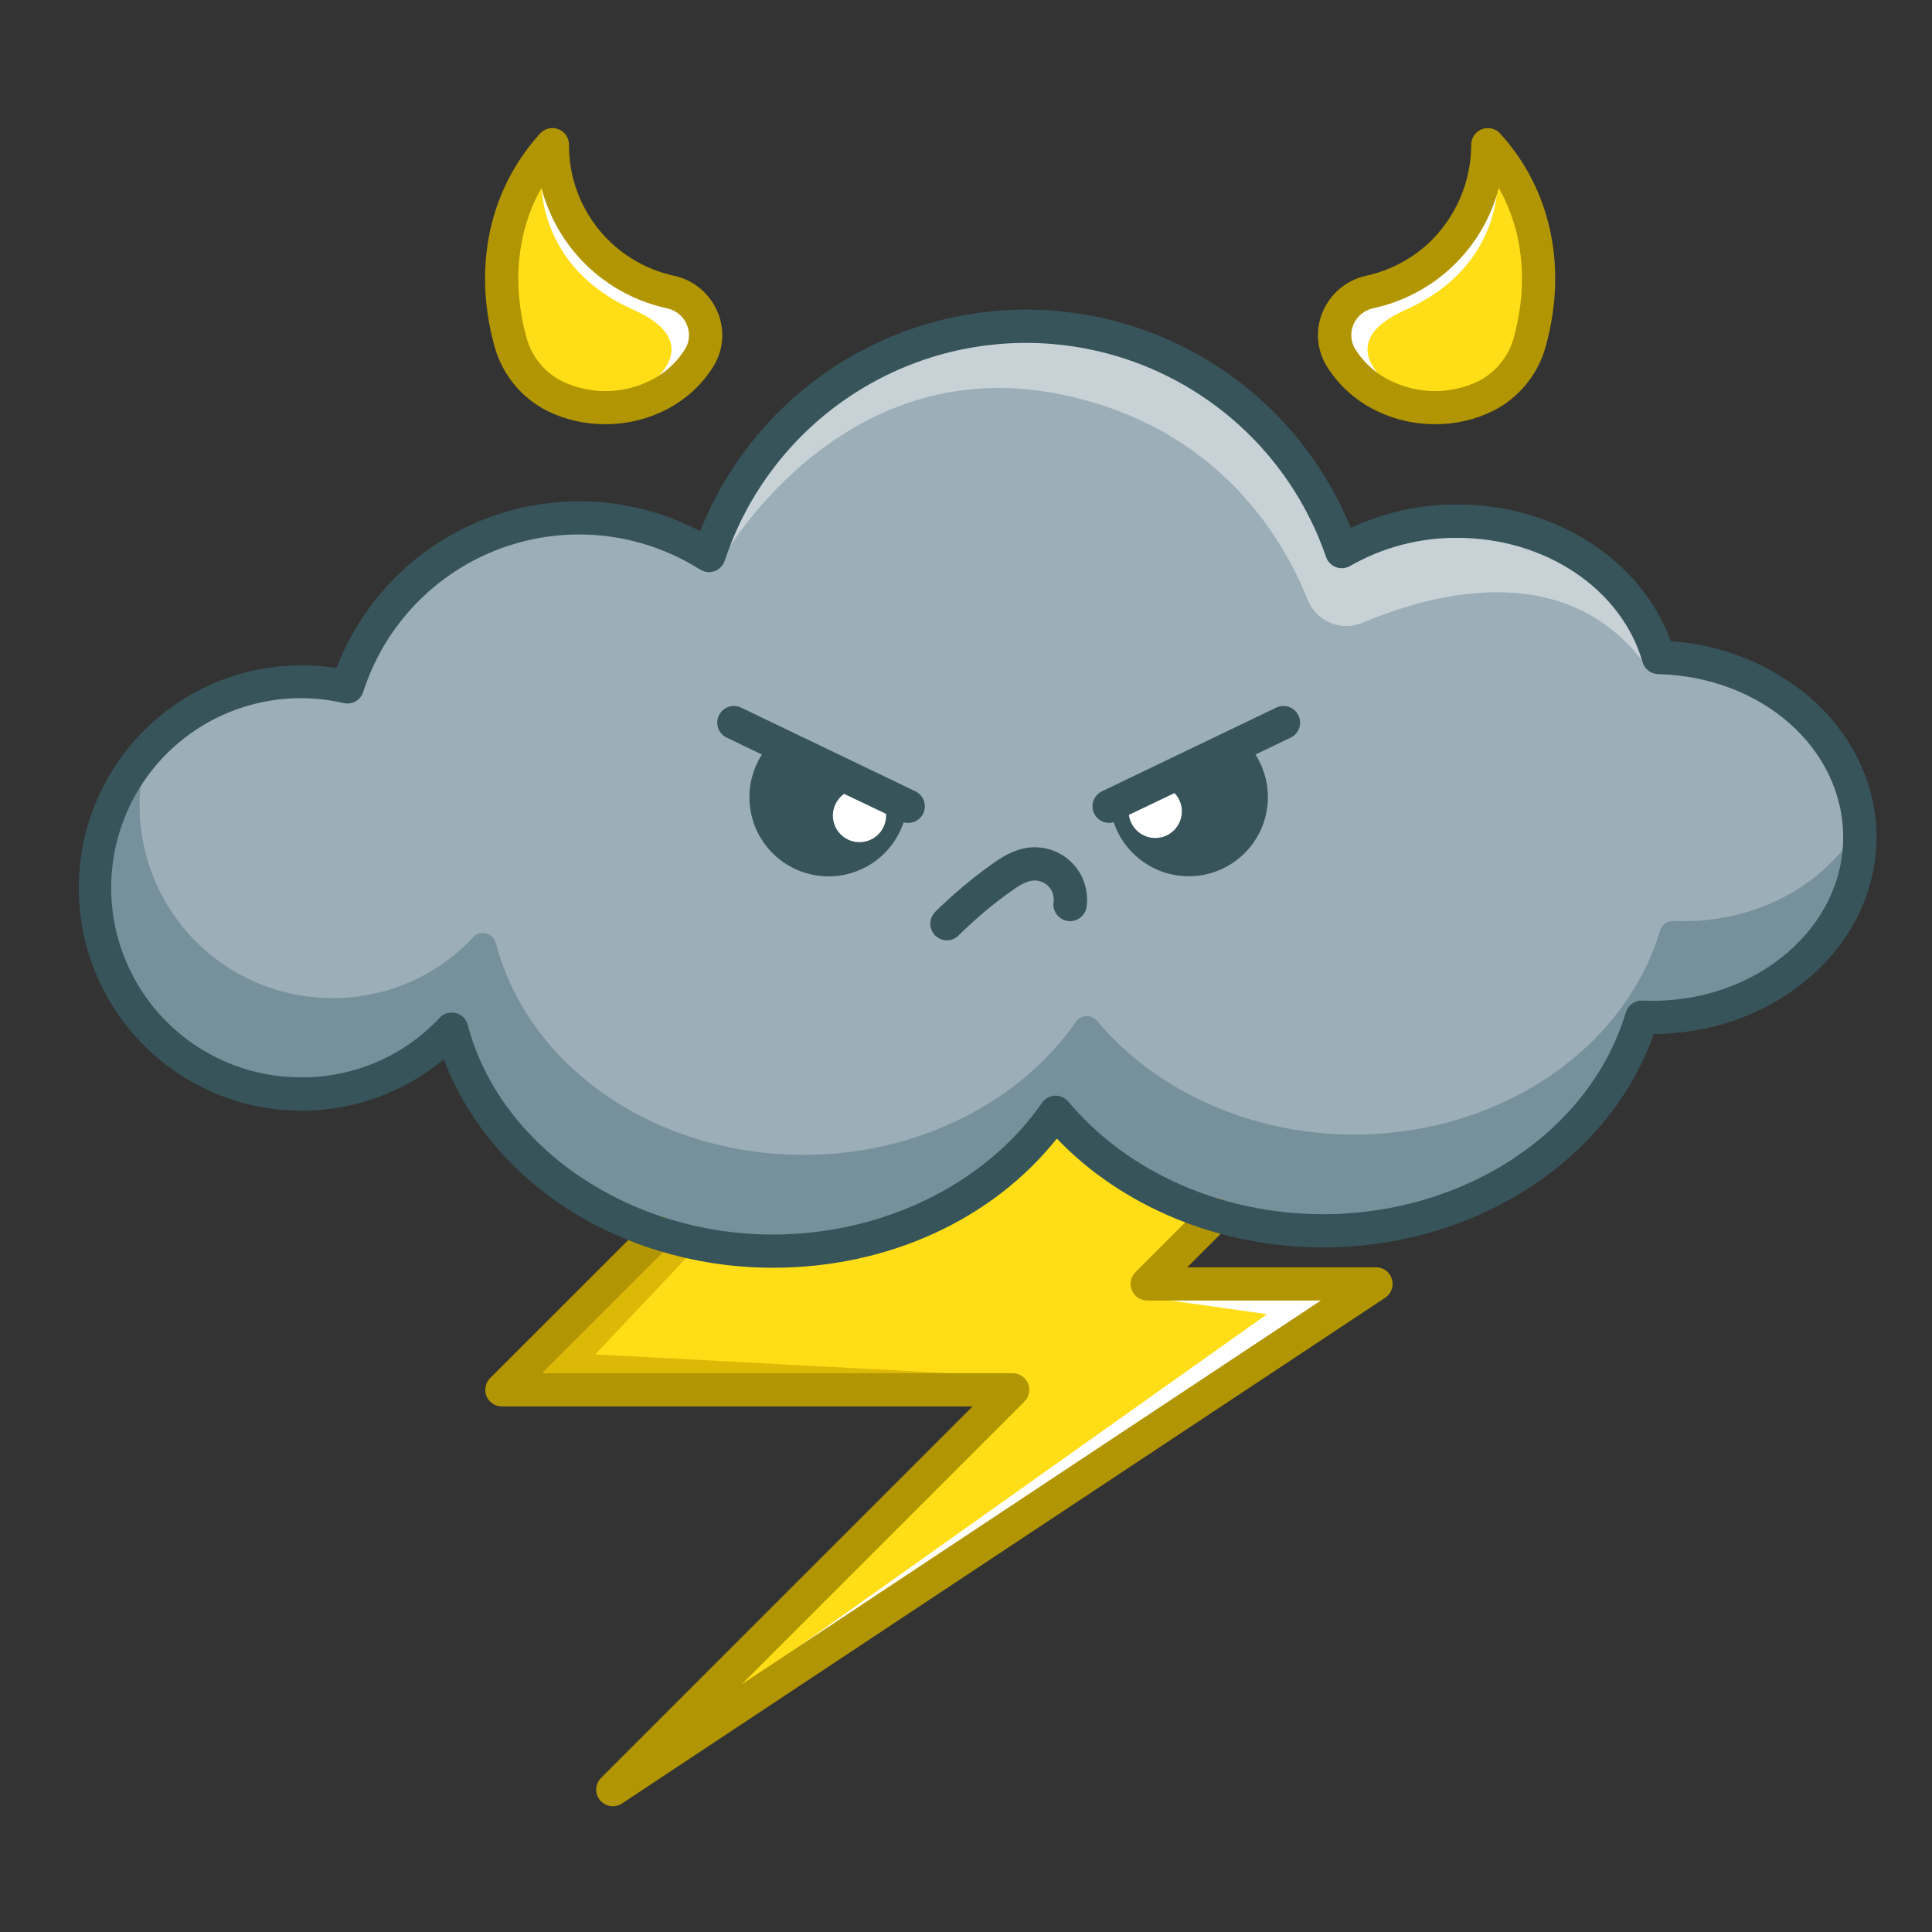 <svg xmlns="http://www.w3.org/2000/svg" width="375" viewBox="0 0 375 375" height="375" version="1.0"><rect x="0" y="0" width="375" height="375" fill="#333333" stroke="none"/><defs><clipPath id="a"><path d="M 94 232 L 271 232 L 271 350.703 L 94 350.703 Z M 94 232"/></clipPath><clipPath id="b"><path d="M 15 60 L 364.227 60 L 364.227 247 L 15 247 Z M 15 60"/></clipPath><clipPath id="c"><path d="M 255 24.453 L 302 24.453 L 302 83 L 255 83 Z M 255 24.453"/></clipPath><clipPath id="d"><path d="M 94 24.453 L 141 24.453 L 141 83 L 94 83 Z M 94 24.453"/></clipPath></defs><path fill="#FFDE17" d="M 108.789 74.559 C 110.305 75.285 111.887 75.816 113.535 76.145 C 115.184 76.477 116.848 76.602 118.527 76.516 C 120.207 76.43 121.848 76.141 123.457 75.645 C 125.062 75.145 126.582 74.461 128.016 73.582 C 130.199 72.215 131.996 70.457 133.402 68.297 C 133.941 67.492 134.258 66.605 134.355 65.637 C 134.449 64.672 134.312 63.742 133.941 62.844 C 133.566 61.914 132.996 61.125 132.227 60.484 C 131.457 59.84 130.582 59.414 129.598 59.211 C 128.117 58.891 126.664 58.461 125.242 57.93 C 123.82 57.398 122.445 56.77 121.113 56.039 C 119.781 55.309 118.512 54.488 117.301 53.574 C 116.086 52.66 114.945 51.668 113.879 50.59 C 112.809 49.512 111.824 48.363 110.918 47.145 C 110.016 45.926 109.207 44.645 108.488 43.309 C 107.77 41.973 107.148 40.594 106.629 39.168 C 106.109 37.742 105.695 36.285 105.383 34.801 C 99.934 43.496 98.523 54.375 101.551 65.508 C 102.059 67.461 102.941 69.227 104.203 70.805 C 105.465 72.383 106.992 73.633 108.789 74.559 Z M 108.789 74.559"/><path fill="#FFDE17" d="M 268.008 73.582 C 269.441 74.461 270.961 75.148 272.566 75.645 C 274.176 76.141 275.816 76.434 277.496 76.516 C 279.176 76.602 280.84 76.48 282.488 76.148 C 284.137 75.816 285.719 75.285 287.234 74.559 C 288.129 74.102 288.961 73.559 289.738 72.926 C 290.516 72.293 291.215 71.586 291.84 70.805 C 292.469 70.023 293.004 69.184 293.453 68.289 C 293.902 67.395 294.25 66.461 294.5 65.492 C 297.535 54.363 296.117 43.48 290.676 34.785 C 289.973 38.031 288.797 41.098 287.148 43.984 C 285.496 46.867 283.453 49.438 281.012 51.691 C 278.949 53.555 276.68 55.121 274.207 56.395 C 271.734 57.664 269.141 58.602 266.426 59.195 C 265.445 59.402 264.57 59.828 263.801 60.469 C 263.031 61.113 262.457 61.898 262.082 62.828 C 261.715 63.727 261.578 64.66 261.676 65.625 C 261.773 66.59 262.09 67.477 262.629 68.285 C 264.031 70.445 265.824 72.215 268.008 73.582 Z M 268.008 73.582"/><path fill="#FFDE17" d="M 205.086 219.98 C 192.68 235.961 172.324 245.41 150.031 245.41 C 142.715 245.41 135.551 244.367 128.539 242.277 L 103.645 267.203 L 196.559 267.203 C 197.082 267.203 197.559 267.348 197.992 267.637 C 198.426 267.926 198.742 268.312 198.941 268.793 C 199.141 269.277 199.191 269.773 199.09 270.285 C 198.988 270.797 198.75 271.234 198.383 271.605 L 138.949 331.039 L 258.512 251.777 L 222.668 251.777 C 222.148 251.777 221.668 251.633 221.234 251.344 C 220.801 251.055 220.484 250.668 220.285 250.188 C 220.086 249.707 220.039 249.207 220.141 248.699 C 220.242 248.188 220.477 247.746 220.844 247.379 L 231.215 237 C 226.25 235.234 221.559 232.91 217.145 230.035 C 212.727 227.16 208.707 223.809 205.086 219.98 Z M 205.086 219.98"/><path fill="#76919B" d="M 321.863 130.66 C 321.301 130.645 320.797 130.465 320.352 130.117 C 319.906 129.773 319.605 129.328 319.449 128.785 C 315.289 114.316 300.219 104.203 282.844 104.203 C 279.145 104.18 275.508 104.641 271.93 105.582 C 268.355 106.523 264.961 107.91 261.754 109.75 C 261.051 110.16 260.316 110.219 259.555 109.938 C 258.789 109.652 258.277 109.125 258.016 108.355 C 257.488 106.828 256.906 105.324 256.262 103.84 C 255.621 102.359 254.922 100.902 254.164 99.477 C 253.41 98.047 252.598 96.652 251.734 95.285 C 250.867 93.922 249.953 92.594 248.984 91.297 C 248.016 90.004 247 88.75 245.934 87.539 C 244.867 86.324 243.754 85.152 242.598 84.023 C 241.441 82.898 240.242 81.816 239 80.781 C 237.758 79.746 236.48 78.762 235.16 77.828 C 233.844 76.895 232.492 76.012 231.102 75.184 C 229.715 74.355 228.301 73.582 226.852 72.863 C 225.406 72.145 223.934 71.48 222.434 70.879 C 220.938 70.273 219.414 69.727 217.875 69.242 C 216.332 68.758 214.777 68.332 213.203 67.969 C 211.629 67.602 210.043 67.301 208.445 67.059 C 206.848 66.816 205.242 66.641 203.629 66.523 C 202.02 66.406 200.406 66.355 198.789 66.363 C 197.172 66.375 195.559 66.445 193.949 66.582 C 192.34 66.719 190.738 66.914 189.145 67.176 C 187.547 67.438 185.965 67.758 184.398 68.141 C 182.828 68.523 181.273 68.969 179.738 69.473 C 178.203 69.977 176.691 70.539 175.199 71.164 C 173.711 71.785 172.246 72.465 170.805 73.199 C 169.367 73.938 167.961 74.727 166.582 75.574 C 165.207 76.418 163.867 77.316 162.559 78.266 C 161.254 79.219 159.984 80.219 158.754 81.266 C 157.527 82.316 156.34 83.41 155.195 84.551 C 154.055 85.695 152.957 86.879 151.906 88.105 C 150.855 89.332 149.852 90.598 148.898 91.902 C 147.945 93.207 147.047 94.547 146.199 95.922 C 145.352 97.297 144.555 98.703 143.816 100.141 C 143.078 101.578 142.398 103.043 141.773 104.531 C 141.148 106.02 140.582 107.535 140.074 109.066 C 140.016 109.254 139.934 109.43 139.832 109.598 C 139.73 109.766 139.609 109.922 139.473 110.062 C 139.336 110.203 139.184 110.328 139.02 110.434 C 138.855 110.539 138.68 110.625 138.496 110.691 C 138.309 110.758 138.121 110.805 137.926 110.824 C 137.73 110.848 137.535 110.848 137.34 110.828 C 137.145 110.805 136.953 110.762 136.77 110.699 C 136.586 110.633 136.41 110.547 136.242 110.441 C 135.527 109.988 134.797 109.555 134.055 109.145 C 133.312 108.734 132.559 108.344 131.793 107.973 C 131.027 107.605 130.254 107.258 129.469 106.934 C 128.688 106.609 127.895 106.309 127.094 106.027 C 126.289 105.75 125.48 105.492 124.664 105.262 C 123.852 105.027 123.027 104.816 122.199 104.633 C 121.371 104.445 120.539 104.281 119.703 104.145 C 118.863 104.004 118.023 103.891 117.18 103.801 C 116.336 103.711 115.492 103.645 114.645 103.602 C 113.797 103.559 112.945 103.539 112.098 103.547 C 111.25 103.551 110.402 103.582 109.555 103.637 C 108.707 103.691 107.863 103.77 107.02 103.871 C 106.18 103.973 105.34 104.098 104.504 104.25 C 103.668 104.398 102.84 104.574 102.012 104.773 C 101.188 104.969 100.367 105.191 99.555 105.434 C 98.742 105.68 97.938 105.945 97.141 106.238 C 96.344 106.527 95.555 106.84 94.773 107.176 C 93.996 107.512 93.227 107.867 92.465 108.246 C 91.707 108.625 90.957 109.027 90.223 109.449 C 89.484 109.871 88.762 110.312 88.051 110.777 C 87.34 111.238 86.641 111.723 85.957 112.227 C 85.273 112.73 84.605 113.25 83.953 113.793 C 83.301 114.332 82.66 114.891 82.039 115.469 C 81.418 116.047 80.812 116.641 80.223 117.254 C 79.637 117.867 79.066 118.496 78.516 119.141 C 77.961 119.785 77.43 120.445 76.914 121.117 C 76.398 121.793 75.906 122.484 75.43 123.188 C 74.953 123.891 74.5 124.605 74.066 125.336 C 73.633 126.062 73.219 126.805 72.828 127.559 C 72.434 128.309 72.066 129.074 71.715 129.848 C 71.367 130.621 71.043 131.402 70.738 132.195 C 70.434 132.988 70.152 133.789 69.895 134.598 C 69.797 134.906 69.645 135.188 69.441 135.438 C 69.238 135.691 68.996 135.895 68.715 136.059 C 68.434 136.219 68.137 136.32 67.816 136.371 C 67.496 136.418 67.176 136.406 66.859 136.336 C 64.109 135.711 61.32 135.398 58.5 135.395 C 57.262 135.379 56.027 135.422 54.797 135.527 C 53.562 135.633 52.336 135.797 51.121 136.027 C 49.906 136.254 48.703 136.539 47.516 136.883 C 46.328 137.23 45.16 137.633 44.012 138.094 C 42.863 138.559 41.742 139.074 40.645 139.648 C 39.547 140.219 38.48 140.844 37.449 141.523 C 36.414 142.203 35.414 142.93 34.453 143.707 C 33.488 144.484 32.566 145.309 31.688 146.176 C 30.805 147.047 29.969 147.957 29.18 148.906 C 28.391 149.859 27.648 150.848 26.953 151.871 C 26.262 152.898 25.621 153.953 25.035 155.043 C 24.445 156.129 23.914 157.246 23.438 158.387 C 22.957 159.527 22.539 160.691 22.176 161.875 C 21.812 163.055 21.512 164.254 21.27 165.469 C 21.023 166.68 20.84 167.902 20.719 169.133 C 20.598 170.363 20.535 171.598 20.535 172.836 C 20.535 174.074 20.598 175.305 20.719 176.539 C 20.84 177.77 21.023 178.992 21.27 180.203 C 21.512 181.418 21.812 182.613 22.176 183.797 C 22.539 184.98 22.957 186.141 23.438 187.285 C 23.914 188.426 24.445 189.539 25.035 190.629 C 25.621 191.719 26.262 192.773 26.953 193.797 C 27.648 194.824 28.391 195.812 29.18 196.766 C 29.969 197.715 30.805 198.625 31.688 199.492 C 32.566 200.363 33.488 201.188 34.453 201.965 C 35.414 202.742 36.414 203.469 37.449 204.148 C 38.48 204.824 39.547 205.449 40.645 206.023 C 41.742 206.598 42.863 207.113 44.012 207.574 C 45.16 208.035 46.328 208.441 47.516 208.785 C 48.703 209.133 49.906 209.418 51.121 209.645 C 52.336 209.871 53.562 210.039 54.797 210.145 C 56.027 210.25 57.262 210.293 58.5 210.277 C 61.059 210.285 63.594 210.035 66.102 209.52 C 68.609 209.004 71.039 208.238 73.387 207.223 C 75.734 206.203 77.957 204.957 80.047 203.48 C 82.137 202.004 84.055 200.328 85.797 198.453 C 86.309 197.914 86.934 197.645 87.68 197.641 C 87.895 197.641 88.109 197.668 88.32 197.719 C 88.773 197.836 89.168 198.059 89.5 198.391 C 89.832 198.719 90.059 199.113 90.18 199.566 C 94.859 217.367 109.406 231.211 128.211 237.309 C 128.457 237.352 128.695 237.426 128.922 237.535 C 135.801 239.672 142.844 240.73 150.047 240.719 C 171.547 240.719 191.758 230.812 202.797 214.875 C 202.91 214.711 203.043 214.562 203.188 214.43 C 203.336 214.297 203.496 214.184 203.672 214.086 C 203.844 213.988 204.027 213.914 204.219 213.859 C 204.41 213.805 204.605 213.773 204.805 213.766 C 205.004 213.758 205.199 213.77 205.395 213.809 C 205.59 213.844 205.777 213.902 205.961 213.98 C 206.141 214.062 206.312 214.164 206.473 214.281 C 206.629 214.402 206.773 214.539 206.902 214.691 C 218.422 228.512 237.07 236.766 256.754 236.766 C 284.742 236.766 309.188 220.465 316.188 197.137 C 316.27 196.859 316.395 196.605 316.562 196.371 C 316.73 196.137 316.934 195.938 317.168 195.77 C 317.402 195.605 317.656 195.48 317.934 195.398 C 318.211 195.32 318.492 195.285 318.781 195.301 C 319.379 195.301 320.027 195.344 320.715 195.344 C 341.5 195.344 358.414 180.828 358.414 162.984 C 358.422 145.379 342.359 131.172 321.863 130.66 Z M 321.863 130.66"/><path fill="#9CAEB7" d="M 321.863 130.203 C 321.301 130.188 320.797 130.008 320.352 129.664 C 319.906 129.32 319.605 128.879 319.449 128.336 C 315.289 113.859 300.219 103.746 282.844 103.746 C 279.145 103.727 275.508 104.188 271.93 105.129 C 268.355 106.066 264.961 107.457 261.754 109.297 C 261.59 109.391 261.414 109.469 261.234 109.523 C 261.051 109.582 260.867 109.617 260.676 109.637 C 260.488 109.652 260.297 109.645 260.109 109.621 C 259.918 109.594 259.734 109.547 259.559 109.48 C 259.379 109.418 259.211 109.332 259.051 109.227 C 258.891 109.125 258.742 109.004 258.609 108.867 C 258.477 108.73 258.359 108.582 258.258 108.418 C 258.16 108.258 258.078 108.086 258.016 107.906 C 257.488 106.379 256.906 104.871 256.266 103.391 C 255.621 101.906 254.922 100.453 254.168 99.023 C 253.41 97.594 252.602 96.199 251.738 94.832 C 250.871 93.469 249.957 92.137 248.988 90.844 C 248.02 89.551 247.004 88.297 245.938 87.082 C 244.871 85.867 243.758 84.695 242.602 83.566 C 241.445 82.441 240.246 81.359 239.004 80.324 C 237.762 79.289 236.484 78.305 235.164 77.371 C 233.848 76.434 232.496 75.555 231.109 74.723 C 229.723 73.895 228.305 73.121 226.855 72.402 C 225.41 71.68 223.938 71.02 222.438 70.414 C 220.938 69.812 219.418 69.266 217.879 68.781 C 216.336 68.293 214.777 67.867 213.203 67.504 C 211.629 67.141 210.043 66.836 208.445 66.594 C 206.848 66.355 205.242 66.176 203.633 66.059 C 202.02 65.945 200.406 65.891 198.789 65.902 C 197.172 65.91 195.559 65.984 193.949 66.117 C 192.34 66.254 190.738 66.453 189.141 66.711 C 187.547 66.973 185.965 67.293 184.395 67.68 C 182.824 68.062 181.273 68.504 179.738 69.012 C 178.203 69.516 176.688 70.078 175.195 70.699 C 173.707 71.324 172.242 72.004 170.801 72.738 C 169.363 73.477 167.957 74.266 166.578 75.113 C 165.203 75.961 163.859 76.859 162.555 77.809 C 161.246 78.758 159.98 79.758 158.75 80.809 C 157.523 81.859 156.336 82.953 155.191 84.098 C 154.051 85.238 152.953 86.422 151.902 87.648 C 150.848 88.879 149.848 90.145 148.895 91.449 C 147.941 92.754 147.043 94.094 146.195 95.469 C 145.348 96.848 144.555 98.254 143.816 99.691 C 143.078 101.129 142.395 102.59 141.77 104.082 C 141.148 105.57 140.582 107.086 140.074 108.617 C 140.016 108.805 139.934 108.984 139.832 109.152 C 139.73 109.32 139.609 109.473 139.473 109.613 C 139.336 109.754 139.184 109.879 139.02 109.984 C 138.855 110.09 138.68 110.176 138.496 110.242 C 138.309 110.309 138.121 110.355 137.926 110.379 C 137.73 110.398 137.535 110.402 137.34 110.379 C 137.145 110.355 136.953 110.312 136.77 110.25 C 136.586 110.184 136.41 110.098 136.242 109.992 C 135.527 109.539 134.797 109.109 134.055 108.695 C 133.312 108.285 132.559 107.895 131.793 107.523 C 131.031 107.156 130.254 106.809 129.473 106.484 C 128.688 106.16 127.895 105.859 127.094 105.578 C 126.293 105.301 125.484 105.043 124.668 104.812 C 123.852 104.578 123.031 104.367 122.203 104.184 C 121.375 103.996 120.543 103.832 119.703 103.695 C 118.867 103.555 118.027 103.441 117.184 103.352 C 116.34 103.258 115.492 103.191 114.645 103.148 C 113.797 103.105 112.949 103.09 112.102 103.094 C 111.254 103.102 110.406 103.129 109.559 103.184 C 108.711 103.238 107.867 103.316 107.023 103.418 C 106.18 103.52 105.344 103.648 104.508 103.797 C 103.672 103.949 102.844 104.121 102.016 104.32 C 101.191 104.516 100.371 104.738 99.559 104.98 C 98.746 105.227 97.941 105.492 97.145 105.781 C 96.348 106.074 95.559 106.387 94.777 106.723 C 94 107.055 93.23 107.414 92.469 107.793 C 91.711 108.172 90.965 108.57 90.227 108.992 C 89.488 109.414 88.766 109.859 88.055 110.32 C 87.344 110.785 86.648 111.266 85.961 111.77 C 85.277 112.273 84.609 112.793 83.957 113.336 C 83.305 113.875 82.664 114.434 82.043 115.012 C 81.422 115.59 80.816 116.184 80.227 116.797 C 79.641 117.406 79.07 118.035 78.516 118.68 C 77.965 119.324 77.434 119.984 76.918 120.66 C 76.402 121.332 75.906 122.023 75.434 122.727 C 74.957 123.43 74.504 124.145 74.066 124.875 C 73.633 125.602 73.219 126.344 72.828 127.094 C 72.438 127.848 72.066 128.609 71.719 129.387 C 71.367 130.16 71.043 130.941 70.738 131.734 C 70.434 132.527 70.152 133.328 69.895 134.133 C 69.797 134.441 69.645 134.723 69.441 134.973 C 69.234 135.223 68.992 135.426 68.715 135.586 C 68.434 135.746 68.133 135.852 67.812 135.898 C 67.492 135.945 67.176 135.938 66.859 135.863 C 64.109 135.242 61.32 134.926 58.5 134.926 C 56.969 134.926 55.445 135.02 53.926 135.207 C 52.406 135.395 50.902 135.676 49.418 136.047 C 47.934 136.418 46.477 136.879 45.051 137.43 C 43.621 137.98 42.234 138.617 40.883 139.336 C 39.531 140.059 38.23 140.859 36.98 141.738 C 35.727 142.617 34.531 143.57 33.398 144.598 C 32.262 145.625 31.195 146.719 30.191 147.875 C 29.191 149.031 28.266 150.246 27.414 151.52 C 27.242 152.832 27.141 154.152 27.109 155.48 C 27.078 156.809 27.117 158.133 27.23 159.453 C 27.34 160.773 27.52 162.086 27.77 163.391 C 28.02 164.695 28.336 165.98 28.727 167.25 C 29.113 168.52 29.566 169.762 30.086 170.984 C 30.605 172.203 31.188 173.395 31.832 174.551 C 32.48 175.711 33.184 176.832 33.949 177.914 C 34.719 179 35.539 180.039 36.414 181.035 C 37.289 182.031 38.219 182.977 39.195 183.875 C 40.172 184.773 41.195 185.617 42.262 186.406 C 43.328 187.195 44.434 187.922 45.578 188.594 C 46.723 189.266 47.898 189.875 49.109 190.418 C 50.32 190.965 51.555 191.445 52.812 191.859 C 54.074 192.273 55.355 192.617 56.652 192.895 C 57.949 193.176 59.258 193.383 60.578 193.52 C 61.895 193.66 63.219 193.727 64.547 193.727 C 67.105 193.734 69.641 193.484 72.148 192.969 C 74.656 192.457 77.082 191.691 79.434 190.676 C 81.781 189.656 84 188.41 86.094 186.934 C 88.184 185.461 90.102 183.785 91.844 181.91 C 92.355 181.367 92.98 181.094 93.727 181.094 C 93.941 181.094 94.152 181.121 94.359 181.172 C 94.812 181.289 95.207 181.512 95.543 181.84 C 95.875 182.172 96.102 182.562 96.227 183.016 C 100.902 200.82 115.453 214.668 134.258 220.758 C 134.508 220.793 134.742 220.871 134.969 220.984 C 141.848 223.117 148.891 224.176 156.094 224.16 C 177.594 224.16 197.805 214.262 208.836 198.32 C 209.066 197.988 209.359 197.727 209.711 197.531 C 210.066 197.34 210.445 197.234 210.848 197.215 C 211.25 197.195 211.633 197.266 212.004 197.43 C 212.371 197.594 212.684 197.828 212.941 198.141 C 224.469 211.965 243.117 220.219 262.793 220.219 C 290.789 220.219 315.227 203.922 322.234 180.586 C 322.316 180.312 322.441 180.059 322.609 179.824 C 322.777 179.59 322.98 179.391 323.215 179.223 C 323.449 179.059 323.703 178.934 323.98 178.855 C 324.258 178.773 324.539 178.742 324.824 178.758 C 325.418 178.758 326.074 178.801 326.762 178.801 C 339.988 178.801 351.641 172.918 358.371 164.043 C 358.371 163.531 358.414 163.027 358.414 162.512 C 358.422 144.922 342.359 130.715 321.863 130.203 Z M 321.863 130.203"/><path fill="#C8D2D6" d="M 320.496 130.625 L 320.867 129.961 C 320.141 129.641 319.664 129.098 319.441 128.336 C 315.281 113.859 300.211 103.746 282.836 103.746 C 279.137 103.727 275.5 104.188 271.926 105.129 C 268.348 106.066 264.957 107.457 261.746 109.297 C 261.582 109.391 261.41 109.469 261.227 109.523 C 261.047 109.582 260.859 109.617 260.668 109.637 C 260.48 109.652 260.289 109.645 260.102 109.621 C 259.914 109.594 259.727 109.547 259.551 109.48 C 259.371 109.418 259.203 109.332 259.043 109.227 C 258.883 109.125 258.734 109.004 258.602 108.867 C 258.469 108.73 258.352 108.582 258.25 108.418 C 258.152 108.258 258.07 108.086 258.008 107.906 C 257.484 106.379 256.898 104.871 256.258 103.391 C 255.613 101.906 254.914 100.453 254.16 99.023 C 253.402 97.594 252.594 96.199 251.73 94.832 C 250.863 93.469 249.949 92.137 248.98 90.844 C 248.012 89.551 246.996 88.297 245.93 87.082 C 244.863 85.867 243.754 84.695 242.594 83.566 C 241.438 82.441 240.238 81.359 238.996 80.324 C 237.758 79.289 236.477 78.305 235.156 77.371 C 233.84 76.434 232.488 75.555 231.102 74.723 C 229.715 73.895 228.297 73.121 226.848 72.402 C 225.402 71.68 223.93 71.02 222.43 70.414 C 220.934 69.812 219.41 69.266 217.871 68.781 C 216.328 68.293 214.77 67.867 213.195 67.504 C 211.621 67.141 210.035 66.836 208.438 66.594 C 206.84 66.355 205.234 66.176 203.625 66.059 C 202.012 65.945 200.398 65.891 198.781 65.902 C 197.164 65.91 195.551 65.984 193.941 66.117 C 192.332 66.254 190.73 66.453 189.133 66.711 C 187.539 66.973 185.957 67.293 184.387 67.68 C 182.816 68.062 181.266 68.504 179.73 69.012 C 178.195 69.516 176.68 70.078 175.191 70.699 C 173.699 71.324 172.234 72.004 170.797 72.738 C 169.355 73.477 167.949 74.266 166.57 75.113 C 165.195 75.961 163.855 76.859 162.547 77.809 C 161.242 78.758 159.973 79.758 158.742 80.809 C 157.516 81.859 156.328 82.953 155.184 84.098 C 154.043 85.238 152.945 86.422 151.895 87.648 C 150.844 88.879 149.84 90.145 148.887 91.449 C 147.938 92.754 147.035 94.094 146.188 95.469 C 145.34 96.848 144.547 98.254 143.809 99.691 C 143.07 101.129 142.387 102.59 141.766 104.082 C 141.141 105.57 140.574 107.086 140.066 108.617 C 140.066 108.617 162.703 67.77 205.805 76.531 C 236.285 82.719 248.992 104.305 253.82 116.41 C 254.016 116.91 254.262 117.387 254.551 117.836 C 254.844 118.289 255.176 118.707 255.551 119.09 C 255.926 119.477 256.336 119.816 256.781 120.121 C 257.227 120.422 257.695 120.68 258.191 120.887 C 258.684 121.094 259.195 121.254 259.723 121.359 C 260.25 121.465 260.781 121.52 261.316 121.516 C 261.855 121.516 262.387 121.465 262.914 121.355 C 263.441 121.25 263.949 121.09 264.445 120.883 C 277.891 115.172 305.113 107.578 320.496 130.625 Z M 320.496 130.625"/><path fill="#FFF" d="M 138.949 331.023 L 245.938 255.082 L 222.668 251.777 L 258.512 251.777 Z M 138.949 331.023"/><path fill="#DDB907" d="M 196.559 267.188 L 115.527 262.887 L 133.707 243.641 L 128.539 242.301 L 103.652 267.188 Z M 196.559 267.188"/><path fill="#FFF" d="M 290.668 34.785 C 290.668 34.785 291.824 51.676 272.863 60.109 C 258.285 66.598 269.637 74.5 269.637 74.5 C 269.637 74.5 260.242 70.121 260.613 69.324 C 260.984 68.527 259.055 64.66 259.312 63.379 C 259.566 62.094 261.91 57.992 262.281 57.246 C 262.652 56.5 273.988 53.16 275.477 52.418 C 276.965 51.676 282.723 43.5 282.723 43.5 C 282.723 43.5 287.363 39.043 287.551 38.117 C 287.734 37.191 290.668 34.785 290.668 34.785 Z M 290.668 34.785"/><path fill="#FFF" d="M 105.105 34.785 C 105.105 34.785 103.953 51.676 122.91 60.109 C 137.484 66.598 126.129 74.5 126.129 74.5 C 126.129 74.5 135.566 70.121 135.168 69.324 C 134.77 68.527 136.727 64.66 136.473 63.379 C 136.215 62.094 133.871 57.992 133.5 57.246 C 133.133 56.5 121.793 53.16 120.305 52.418 C 118.816 51.676 113.062 43.5 113.062 43.5 C 113.062 43.5 108.418 39.043 108.234 38.117 C 108.047 37.191 105.105 34.785 105.105 34.785 Z M 105.105 34.785"/><g clip-path="url(#a)"><path fill="#B29502" d="M 118.949 350.594 C 118.297 350.594 117.699 350.414 117.16 350.051 C 116.617 349.691 116.219 349.207 115.969 348.605 C 115.719 348.004 115.656 347.383 115.785 346.742 C 115.91 346.102 116.203 345.551 116.664 345.09 L 188.773 272.992 L 97.422 272.992 C 96.77 272.996 96.168 272.816 95.625 272.453 C 95.082 272.09 94.684 271.609 94.434 271.004 C 94.184 270.402 94.125 269.781 94.254 269.141 C 94.383 268.5 94.68 267.949 95.141 267.488 L 125.512 237.121 C 125.809 236.797 126.156 236.543 126.559 236.363 C 126.957 236.18 127.379 236.086 127.82 236.074 C 128.258 236.066 128.684 236.141 129.094 236.305 C 129.5 236.469 129.859 236.707 130.172 237.02 C 130.484 237.332 130.723 237.691 130.887 238.098 C 131.051 238.508 131.125 238.934 131.117 239.371 C 131.105 239.812 131.012 240.234 130.828 240.633 C 130.648 241.035 130.395 241.383 130.07 241.68 L 105.207 266.539 L 196.559 266.539 C 197.211 266.539 197.812 266.719 198.355 267.082 C 198.898 267.441 199.297 267.926 199.547 268.527 C 199.797 269.133 199.855 269.754 199.727 270.395 C 199.598 271.035 199.301 271.586 198.84 272.047 L 143.949 326.938 L 256.375 252.426 L 222.668 252.426 C 222.016 252.426 221.422 252.242 220.879 251.883 C 220.336 251.52 219.941 251.035 219.691 250.434 C 219.441 249.832 219.383 249.211 219.508 248.574 C 219.637 247.934 219.93 247.383 220.391 246.922 L 233.656 233.656 C 233.953 233.328 234.305 233.078 234.703 232.895 C 235.105 232.711 235.527 232.617 235.965 232.605 C 236.406 232.598 236.832 232.676 237.238 232.836 C 237.648 233 238.008 233.238 238.32 233.551 C 238.633 233.863 238.867 234.223 239.031 234.629 C 239.195 235.039 239.273 235.465 239.266 235.902 C 239.254 236.344 239.16 236.766 238.977 237.164 C 238.793 237.566 238.539 237.914 238.215 238.211 L 230.453 245.977 L 267.082 245.977 C 267.43 245.973 267.766 246.027 268.094 246.137 C 268.426 246.246 268.73 246.402 269.008 246.609 C 269.285 246.816 269.523 247.062 269.723 247.348 C 269.922 247.633 270.074 247.938 270.172 248.27 C 270.273 248.602 270.316 248.941 270.309 249.289 C 270.301 249.637 270.234 249.973 270.117 250.301 C 270 250.625 269.832 250.926 269.617 251.195 C 269.402 251.469 269.152 251.703 268.863 251.891 L 120.723 350.059 C 120.188 350.414 119.594 350.594 118.949 350.594 Z M 118.949 350.594"/></g><g clip-path="url(#b)"><path fill="#37545B" d="M 150.031 246.074 C 134.805 246.074 119.883 241.504 108.012 233.207 C 97.805 226.051 90.207 216.395 86.141 205.609 C 85.449 206.188 84.738 206.738 84.012 207.27 C 83.285 207.797 82.547 208.305 81.789 208.789 C 81.031 209.273 80.258 209.734 79.469 210.168 C 78.684 210.605 77.883 211.016 77.074 211.402 C 76.262 211.789 75.438 212.148 74.602 212.48 C 73.766 212.816 72.922 213.125 72.07 213.406 C 71.215 213.688 70.355 213.945 69.484 214.172 C 68.613 214.398 67.738 214.602 66.855 214.773 C 65.973 214.949 65.086 215.094 64.195 215.211 C 63.305 215.328 62.41 215.418 61.512 215.48 C 60.613 215.543 59.719 215.578 58.816 215.586 C 57.918 215.59 57.02 215.57 56.121 215.52 C 55.223 215.469 54.328 215.391 53.438 215.285 C 52.543 215.18 51.652 215.047 50.77 214.887 C 49.887 214.723 49.008 214.535 48.133 214.32 C 47.262 214.105 46.395 213.859 45.539 213.59 C 44.68 213.32 43.832 213.023 42.992 212.703 C 42.152 212.379 41.324 212.031 40.508 211.656 C 39.688 211.281 38.883 210.879 38.09 210.457 C 37.301 210.031 36.52 209.582 35.758 209.109 C 34.992 208.637 34.242 208.137 33.508 207.617 C 32.777 207.098 32.059 206.555 31.359 205.992 C 30.66 205.426 29.98 204.84 29.316 204.23 C 28.652 203.625 28.008 202.996 27.387 202.352 C 26.762 201.703 26.16 201.035 25.574 200.352 C 24.992 199.664 24.434 198.965 23.895 198.242 C 23.355 197.523 22.84 196.785 22.348 196.035 C 21.855 195.281 21.387 194.516 20.941 193.734 C 20.5 192.953 20.078 192.156 19.684 191.352 C 19.289 190.543 18.918 189.723 18.574 188.891 C 18.23 188.062 17.914 187.219 17.621 186.371 C 17.332 185.52 17.066 184.66 16.828 183.793 C 16.59 182.926 16.379 182.051 16.195 181.172 C 16.012 180.293 15.855 179.406 15.73 178.516 C 15.602 177.629 15.5 176.734 15.43 175.836 C 15.355 174.941 15.312 174.043 15.297 173.145 C 15.277 172.246 15.289 171.348 15.328 170.449 C 15.371 169.551 15.438 168.656 15.531 167.762 C 15.629 166.867 15.754 165.977 15.902 165.09 C 16.055 164.203 16.234 163.324 16.441 162.449 C 16.645 161.574 16.879 160.703 17.141 159.844 C 17.398 158.984 17.688 158.133 18 157.289 C 18.312 156.445 18.652 155.613 19.02 154.793 C 19.383 153.973 19.773 153.16 20.191 152.363 C 20.605 151.566 21.047 150.785 21.512 150.016 C 21.977 149.246 22.465 148.488 22.977 147.75 C 23.488 147.012 24.023 146.289 24.582 145.582 C 25.137 144.879 25.715 144.191 26.316 143.52 C 26.914 142.852 27.535 142.199 28.176 141.57 C 28.816 140.938 29.477 140.328 30.156 139.738 C 30.832 139.148 31.531 138.578 32.246 138.031 C 32.957 137.484 33.688 136.961 34.438 136.461 C 35.184 135.961 35.945 135.484 36.719 135.031 C 37.496 134.578 38.285 134.148 39.09 133.742 C 39.895 133.34 40.707 132.961 41.535 132.609 C 42.363 132.254 43.199 131.926 44.047 131.625 C 44.895 131.324 45.75 131.051 46.613 130.805 C 47.48 130.555 48.352 130.336 49.23 130.145 C 50.105 129.949 50.992 129.785 51.879 129.645 C 52.77 129.508 53.66 129.398 54.555 129.316 C 55.449 129.234 56.348 129.18 57.246 129.152 C 58.145 129.125 59.043 129.125 59.941 129.156 C 60.84 129.188 61.738 129.242 62.633 129.328 C 63.527 129.414 64.422 129.527 65.309 129.668 C 65.625 128.84 65.965 128.02 66.328 127.211 C 66.688 126.398 67.07 125.598 67.477 124.809 C 67.879 124.02 68.305 123.238 68.75 122.473 C 69.191 121.703 69.656 120.949 70.141 120.203 C 70.629 119.461 71.133 118.73 71.652 118.012 C 72.176 117.297 72.719 116.594 73.281 115.906 C 73.84 115.219 74.418 114.543 75.016 113.887 C 75.609 113.227 76.223 112.586 76.852 111.961 C 77.48 111.336 78.129 110.727 78.789 110.137 C 79.453 109.543 80.129 108.969 80.82 108.414 C 81.512 107.859 82.219 107.32 82.941 106.805 C 83.66 106.285 84.395 105.785 85.141 105.309 C 85.887 104.828 86.645 104.367 87.418 103.926 C 88.188 103.488 88.969 103.07 89.766 102.672 C 90.559 102.273 91.359 101.895 92.172 101.539 C 92.988 101.184 93.809 100.848 94.641 100.535 C 95.469 100.223 96.309 99.934 97.156 99.664 C 98 99.398 98.852 99.152 99.711 98.926 C 100.57 98.703 101.434 98.504 102.305 98.324 C 103.176 98.148 104.047 97.992 104.926 97.863 C 105.805 97.73 106.684 97.621 107.57 97.535 C 108.453 97.453 109.336 97.391 110.223 97.352 C 111.109 97.312 111.996 97.297 112.887 97.305 C 113.773 97.316 114.66 97.348 115.547 97.402 C 116.43 97.457 117.316 97.535 118.195 97.637 C 119.078 97.738 119.957 97.863 120.832 98.012 C 121.707 98.16 122.578 98.332 123.445 98.527 C 124.312 98.719 125.172 98.938 126.027 99.176 C 126.879 99.414 127.727 99.68 128.57 99.961 C 129.41 100.246 130.242 100.551 131.066 100.883 C 131.891 101.211 132.707 101.559 133.516 101.93 C 134.32 102.301 135.117 102.695 135.902 103.105 C 136.523 101.539 137.199 99.996 137.934 98.477 C 138.668 96.961 139.461 95.473 140.305 94.012 C 141.152 92.555 142.051 91.129 143 89.734 C 143.953 88.344 144.953 86.988 146.008 85.672 C 147.059 84.355 148.16 83.078 149.305 81.84 C 150.453 80.605 151.645 79.414 152.883 78.266 C 154.117 77.117 155.395 76.02 156.711 74.965 C 158.031 73.914 159.387 72.914 160.777 71.961 C 162.168 71.008 163.594 70.109 165.055 69.266 C 166.512 68.418 168 67.629 169.52 66.895 C 171.039 66.16 172.582 65.48 174.148 64.863 C 175.719 64.242 177.305 63.68 178.918 63.18 C 180.527 62.676 182.152 62.234 183.797 61.855 C 185.438 61.473 187.094 61.152 188.762 60.895 C 190.426 60.637 192.102 60.441 193.781 60.309 C 195.461 60.176 197.148 60.102 198.832 60.094 C 200.52 60.086 202.203 60.141 203.887 60.258 C 205.57 60.375 207.246 60.555 208.914 60.793 C 210.582 61.035 212.242 61.34 213.887 61.703 C 215.535 62.07 217.164 62.496 218.777 62.98 C 220.395 63.465 221.988 64.012 223.562 64.617 C 225.137 65.223 226.688 65.883 228.211 66.602 C 229.738 67.324 231.234 68.098 232.699 68.93 C 234.168 69.762 235.602 70.645 237.004 71.582 C 238.406 72.52 239.77 73.508 241.098 74.547 C 242.426 75.586 243.715 76.676 244.961 77.809 C 246.211 78.945 247.414 80.125 248.574 81.348 C 249.734 82.574 250.844 83.84 251.91 85.145 C 252.977 86.453 253.992 87.797 254.957 89.18 C 255.922 90.562 256.836 91.98 257.695 93.43 C 258.555 94.883 259.359 96.363 260.109 97.871 C 260.859 99.383 261.551 100.918 262.188 102.48 C 268.73 99.41 275.613 97.887 282.844 97.914 C 301.93 97.914 318.617 108.727 324.305 124.477 C 326.824 124.633 329.312 124.992 331.77 125.559 C 334.227 126.121 336.621 126.883 338.957 127.84 C 341.289 128.801 343.527 129.941 345.672 131.266 C 347.816 132.594 349.84 134.086 351.738 135.742 C 359.797 142.949 364.227 152.449 364.227 162.535 C 364.227 183.5 344.852 200.57 320.996 200.699 C 312.383 225.207 286.359 242.121 256.762 242.121 C 236.82 242.121 217.832 234.289 205.133 220.992 C 192.586 236.766 172.273 246.074 150.031 246.074 Z M 87.68 196.539 C 87.949 196.539 88.215 196.574 88.477 196.637 C 89.043 196.785 89.535 197.062 89.953 197.477 C 90.367 197.891 90.648 198.379 90.797 198.945 C 97 222.516 121.914 239.621 150.031 239.621 C 171.324 239.621 191.34 229.832 202.25 214.059 C 202.391 213.852 202.555 213.668 202.738 213.5 C 202.922 213.336 203.125 213.191 203.34 213.07 C 203.559 212.953 203.789 212.859 204.027 212.789 C 204.266 212.723 204.508 212.684 204.758 212.672 C 205.004 212.664 205.25 212.68 205.496 212.727 C 205.738 212.77 205.977 212.844 206.203 212.945 C 206.43 213.043 206.645 213.168 206.84 213.32 C 207.039 213.469 207.219 213.637 207.379 213.828 C 218.773 227.508 237.238 235.672 256.762 235.672 C 284.465 235.672 308.652 219.562 315.574 196.504 C 315.676 196.16 315.836 195.84 316.043 195.547 C 316.254 195.254 316.504 195.004 316.801 194.797 C 317.094 194.59 317.414 194.434 317.758 194.336 C 318.102 194.234 318.457 194.191 318.816 194.211 C 319.398 194.211 320.039 194.254 320.723 194.254 C 341.148 194.254 357.758 180.012 357.758 162.535 C 357.758 145.273 341.977 131.355 321.836 130.844 C 321.492 130.836 321.156 130.773 320.836 130.66 C 320.512 130.547 320.215 130.383 319.941 130.172 C 319.668 129.961 319.438 129.715 319.246 129.43 C 319.051 129.145 318.91 128.84 318.816 128.508 C 314.734 114.316 299.934 104.395 282.828 104.395 C 279.188 104.375 275.605 104.824 272.082 105.75 C 268.562 106.676 265.219 108.043 262.059 109.852 C 261.855 109.973 261.637 110.066 261.41 110.137 C 261.184 110.211 260.949 110.258 260.715 110.277 C 260.477 110.297 260.238 110.289 260.004 110.258 C 259.766 110.227 259.535 110.168 259.312 110.086 C 259.09 110.004 258.879 109.895 258.68 109.766 C 258.48 109.637 258.297 109.484 258.129 109.316 C 257.965 109.145 257.816 108.957 257.691 108.754 C 257.566 108.551 257.465 108.34 257.387 108.113 C 256.867 106.602 256.289 105.113 255.652 103.645 C 255.02 102.176 254.324 100.738 253.578 99.324 C 252.828 97.91 252.027 96.531 251.172 95.18 C 250.316 93.828 249.41 92.512 248.449 91.234 C 247.492 89.953 246.484 88.711 245.43 87.512 C 244.375 86.309 243.277 85.148 242.129 84.035 C 240.984 82.918 239.797 81.848 238.57 80.824 C 237.34 79.801 236.074 78.828 234.77 77.902 C 233.465 76.977 232.129 76.105 230.754 75.285 C 229.383 74.465 227.98 73.699 226.547 72.988 C 225.117 72.277 223.66 71.621 222.176 71.023 C 220.691 70.426 219.188 69.887 217.664 69.406 C 216.137 68.926 214.598 68.504 213.039 68.145 C 211.48 67.781 209.91 67.484 208.332 67.246 C 206.75 67.008 205.16 66.832 203.566 66.715 C 201.973 66.602 200.375 66.547 198.773 66.559 C 197.176 66.566 195.578 66.641 193.984 66.773 C 192.395 66.91 190.809 67.105 189.23 67.363 C 187.652 67.621 186.086 67.938 184.531 68.316 C 182.977 68.695 181.441 69.137 179.922 69.637 C 178.402 70.137 176.906 70.691 175.43 71.309 C 173.953 71.926 172.504 72.598 171.082 73.324 C 169.66 74.055 168.266 74.836 166.902 75.676 C 165.543 76.512 164.215 77.402 162.922 78.34 C 161.629 79.281 160.371 80.27 159.156 81.309 C 157.941 82.348 156.766 83.434 155.637 84.562 C 154.504 85.691 153.418 86.863 152.379 88.078 C 151.336 89.293 150.348 90.547 149.402 91.836 C 148.461 93.129 147.57 94.457 146.73 95.816 C 145.891 97.176 145.105 98.57 144.375 99.992 C 143.645 101.414 142.969 102.863 142.352 104.336 C 141.734 105.812 141.176 107.309 140.672 108.824 C 140.598 109.059 140.496 109.281 140.367 109.488 C 140.238 109.699 140.09 109.895 139.918 110.07 C 139.746 110.246 139.559 110.398 139.352 110.531 C 139.145 110.664 138.926 110.773 138.695 110.855 C 138.465 110.938 138.227 110.992 137.984 111.023 C 137.738 111.051 137.496 111.051 137.25 111.023 C 137.008 110.996 136.77 110.941 136.539 110.859 C 136.309 110.781 136.086 110.672 135.879 110.543 C 135.172 110.094 134.453 109.668 133.723 109.262 C 132.992 108.855 132.25 108.473 131.496 108.109 C 130.742 107.746 129.98 107.402 129.207 107.086 C 128.434 106.766 127.652 106.469 126.863 106.191 C 126.074 105.918 125.277 105.664 124.473 105.434 C 123.668 105.203 122.859 104.996 122.043 104.812 C 121.227 104.629 120.406 104.469 119.582 104.332 C 118.754 104.195 117.926 104.082 117.094 103.992 C 116.266 103.902 115.43 103.84 114.594 103.797 C 113.758 103.754 112.926 103.734 112.086 103.742 C 111.25 103.746 110.414 103.777 109.582 103.832 C 108.746 103.883 107.914 103.961 107.082 104.062 C 106.254 104.164 105.426 104.285 104.605 104.434 C 103.781 104.582 102.961 104.754 102.148 104.949 C 101.336 105.145 100.527 105.359 99.727 105.602 C 98.926 105.844 98.133 106.105 97.348 106.391 C 96.562 106.68 95.785 106.984 95.016 107.316 C 94.246 107.648 93.488 108 92.742 108.371 C 91.992 108.746 91.254 109.141 90.531 109.555 C 89.805 109.973 89.09 110.406 88.391 110.863 C 87.688 111.32 87 111.797 86.328 112.293 C 85.652 112.789 84.996 113.301 84.352 113.836 C 83.707 114.367 83.078 114.918 82.465 115.488 C 81.852 116.059 81.254 116.645 80.676 117.246 C 80.098 117.848 79.535 118.469 78.992 119.102 C 78.445 119.738 77.922 120.387 77.414 121.055 C 76.906 121.719 76.418 122.398 75.949 123.09 C 75.48 123.781 75.035 124.488 74.605 125.207 C 74.176 125.926 73.77 126.656 73.383 127.398 C 72.996 128.137 72.633 128.891 72.289 129.652 C 71.945 130.414 71.625 131.188 71.324 131.969 C 71.023 132.75 70.746 133.539 70.492 134.332 C 70.367 134.715 70.176 135.062 69.922 135.371 C 69.664 135.684 69.363 135.938 69.012 136.133 C 68.66 136.332 68.289 136.461 67.891 136.52 C 67.492 136.574 67.098 136.559 66.703 136.469 C 65.445 136.176 64.172 135.953 62.887 135.793 C 61.602 135.637 60.312 135.543 59.02 135.523 C 57.727 135.5 56.434 135.543 55.145 135.66 C 53.855 135.773 52.578 135.953 51.309 136.203 C 50.039 136.449 48.785 136.766 47.547 137.145 C 46.309 137.527 45.098 137.973 43.906 138.48 C 42.719 138.988 41.559 139.559 40.43 140.191 C 39.297 140.82 38.207 141.512 37.148 142.258 C 36.09 143.004 35.078 143.805 34.105 144.656 C 33.133 145.512 32.207 146.414 31.328 147.363 C 30.453 148.316 29.625 149.309 28.855 150.348 C 28.082 151.387 27.367 152.461 26.707 153.574 C 26.047 154.691 25.449 155.836 24.91 157.012 C 24.375 158.188 23.898 159.391 23.488 160.617 C 23.078 161.844 22.73 163.09 22.449 164.352 C 22.172 165.617 21.957 166.891 21.812 168.176 C 21.668 169.461 21.59 170.75 21.582 172.043 C 21.57 173.34 21.629 174.629 21.758 175.918 C 21.883 177.203 22.078 178.484 22.34 179.75 C 22.602 181.016 22.93 182.266 23.32 183.5 C 23.715 184.73 24.172 185.941 24.691 187.125 C 25.215 188.309 25.797 189.465 26.438 190.586 C 27.082 191.711 27.781 192.797 28.539 193.844 C 29.297 194.895 30.105 195.902 30.969 196.863 C 31.832 197.828 32.746 198.742 33.703 199.609 C 34.664 200.48 35.668 201.293 36.715 202.055 C 37.762 202.816 38.844 203.523 39.965 204.168 C 41.086 204.816 42.234 205.402 43.418 205.93 C 44.602 206.457 45.805 206.918 47.039 207.316 C 48.27 207.715 49.516 208.047 50.785 208.316 C 52.051 208.582 53.328 208.781 54.613 208.914 C 55.902 209.047 57.191 209.113 58.484 209.109 C 61 209.125 63.488 208.883 65.953 208.383 C 68.418 207.883 70.805 207.137 73.117 206.141 C 75.426 205.148 77.609 203.926 79.668 202.48 C 81.723 201.035 83.609 199.395 85.328 197.559 C 85.965 196.879 86.75 196.539 87.68 196.539 Z M 87.68 196.539"/></g><g clip-path="url(#c)"><path fill="#B29502" d="M 278.562 82.336 C 276.156 82.344 273.793 82.023 271.473 81.375 C 269.156 80.723 266.973 79.766 264.922 78.504 C 262.02 76.684 259.633 74.34 257.766 71.469 C 257.238 70.68 256.812 69.84 256.492 68.945 C 256.172 68.055 255.965 67.137 255.871 66.195 C 255.777 65.25 255.797 64.309 255.934 63.371 C 256.074 62.434 256.32 61.527 256.684 60.648 C 257.047 59.758 257.512 58.922 258.078 58.145 C 258.648 57.367 259.297 56.668 260.035 56.047 C 260.773 55.426 261.574 54.902 262.438 54.477 C 263.301 54.051 264.203 53.734 265.145 53.527 C 267.367 53.043 269.488 52.281 271.512 51.242 C 273.535 50.203 275.391 48.922 277.082 47.398 C 278.414 46.168 279.605 44.812 280.66 43.336 C 281.715 41.863 282.605 40.293 283.336 38.633 C 284.066 36.973 284.617 35.254 284.992 33.48 C 285.367 31.707 285.559 29.91 285.562 28.098 C 285.562 27.773 285.609 27.453 285.703 27.141 C 285.797 26.828 285.938 26.539 286.121 26.27 C 286.305 26 286.523 25.762 286.777 25.559 C 287.035 25.355 287.312 25.195 287.617 25.078 C 287.922 24.961 288.234 24.887 288.562 24.867 C 288.887 24.844 289.207 24.867 289.527 24.941 C 289.844 25.016 290.141 25.137 290.422 25.301 C 290.703 25.469 290.957 25.672 291.176 25.914 C 301.012 36.707 304.258 51.691 300.086 67.023 C 299.727 68.387 299.227 69.699 298.594 70.961 C 297.957 72.219 297.195 73.398 296.309 74.496 C 295.422 75.594 294.43 76.586 293.332 77.473 C 292.234 78.363 291.059 79.125 289.801 79.762 C 286.254 81.492 282.508 82.348 278.562 82.336 Z M 290.918 36.473 C 290.547 37.906 290.074 39.309 289.508 40.68 C 288.941 42.051 288.285 43.375 287.535 44.652 C 286.785 45.93 285.949 47.152 285.031 48.316 C 284.113 49.477 283.117 50.574 282.047 51.598 C 280.977 52.625 279.844 53.57 278.641 54.441 C 277.441 55.309 276.184 56.09 274.875 56.785 C 273.566 57.48 272.215 58.086 270.824 58.594 C 269.43 59.102 268.012 59.512 266.562 59.824 C 265.684 60.008 264.898 60.387 264.211 60.965 C 263.52 61.539 263.008 62.246 262.672 63.078 C 262.344 63.875 262.223 64.703 262.309 65.562 C 262.395 66.422 262.676 67.211 263.156 67.93 C 264.512 70.016 266.242 71.719 268.348 73.039 C 269.734 73.891 271.207 74.555 272.758 75.035 C 274.312 75.52 275.902 75.801 277.523 75.883 C 279.148 75.969 280.758 75.848 282.352 75.527 C 283.949 75.211 285.477 74.699 286.945 73.996 C 288.664 73.113 290.129 71.918 291.336 70.41 C 292.543 68.902 293.391 67.215 293.875 65.344 C 296.703 54.938 295.605 44.797 290.918 36.473 Z M 290.918 36.473"/></g><g clip-path="url(#d)"><path fill="#B29502" d="M 117.461 82.336 C 113.516 82.348 109.766 81.492 106.219 79.762 C 104.957 79.125 103.781 78.363 102.684 77.473 C 101.586 76.586 100.594 75.594 99.707 74.496 C 98.82 73.398 98.059 72.219 97.422 70.961 C 96.785 69.699 96.285 68.387 95.926 67.023 C 91.754 51.691 95 36.707 104.836 25.914 C 105.055 25.672 105.305 25.465 105.586 25.301 C 105.867 25.137 106.164 25.016 106.484 24.941 C 106.801 24.863 107.121 24.84 107.449 24.863 C 107.773 24.887 108.086 24.957 108.391 25.074 C 108.695 25.191 108.973 25.355 109.23 25.559 C 109.484 25.762 109.703 25.996 109.887 26.266 C 110.07 26.539 110.207 26.828 110.301 27.141 C 110.398 27.453 110.441 27.773 110.441 28.098 C 110.434 29.57 110.551 31.035 110.789 32.488 C 111.031 33.945 111.395 35.367 111.883 36.758 C 112.367 38.148 112.965 39.488 113.68 40.777 C 114.395 42.066 115.215 43.289 116.137 44.438 C 117.059 45.586 118.074 46.648 119.176 47.625 C 120.281 48.602 121.461 49.477 122.715 50.25 C 123.969 51.023 125.281 51.688 126.648 52.238 C 128.016 52.789 129.418 53.219 130.859 53.527 C 131.801 53.734 132.703 54.051 133.566 54.477 C 134.43 54.902 135.23 55.426 135.969 56.043 C 136.707 56.664 137.359 57.363 137.926 58.145 C 138.492 58.922 138.957 59.758 139.32 60.648 C 139.684 61.527 139.934 62.434 140.07 63.371 C 140.211 64.309 140.23 65.25 140.141 66.191 C 140.047 67.137 139.84 68.055 139.52 68.945 C 139.199 69.84 138.777 70.68 138.25 71.469 C 136.383 74.34 134 76.684 131.094 78.504 C 129.047 79.766 126.863 80.723 124.547 81.371 C 122.23 82.023 119.867 82.344 117.461 82.336 Z M 105.098 36.473 C 100.418 44.797 99.324 54.938 102.137 65.328 C 102.621 67.203 103.465 68.895 104.676 70.406 C 105.883 71.918 107.352 73.113 109.074 73.996 C 110.539 74.699 112.07 75.211 113.664 75.531 C 115.258 75.852 116.871 75.973 118.492 75.891 C 120.117 75.809 121.707 75.527 123.262 75.047 C 124.816 74.566 126.289 73.902 127.676 73.055 C 129.781 71.73 131.508 70.027 132.859 67.941 C 133.34 67.223 133.621 66.438 133.707 65.578 C 133.793 64.719 133.672 63.891 133.344 63.094 C 133.008 62.262 132.5 61.555 131.812 60.98 C 131.125 60.402 130.34 60.023 129.465 59.84 C 128.016 59.527 126.594 59.113 125.199 58.605 C 123.809 58.098 122.457 57.496 121.148 56.801 C 119.84 56.105 118.582 55.324 117.383 54.453 C 116.18 53.586 115.043 52.637 113.973 51.613 C 112.902 50.586 111.91 49.492 110.992 48.328 C 110.07 47.164 109.238 45.945 108.488 44.664 C 107.734 43.387 107.078 42.062 106.512 40.695 C 105.941 39.324 105.473 37.922 105.098 36.488 Z M 105.098 36.473"/></g><path fill="#37545B" d="M 252.02 138.848 C 251.832 138.469 251.582 138.133 251.266 137.852 C 250.949 137.566 250.594 137.355 250.191 137.215 C 249.793 137.07 249.383 137.012 248.957 137.031 C 248.535 137.051 248.129 137.152 247.746 137.332 L 213.879 153.598 C 213.551 153.758 213.254 153.965 212.996 154.227 C 212.738 154.484 212.531 154.777 212.371 155.109 C 212.215 155.441 212.113 155.789 212.074 156.152 C 212.035 156.516 212.055 156.875 212.141 157.234 C 212.223 157.59 212.363 157.922 212.559 158.23 C 212.754 158.539 212.996 158.809 213.285 159.035 C 213.57 159.262 213.887 159.434 214.234 159.555 C 214.582 159.672 214.938 159.73 215.305 159.73 C 215.598 159.727 215.891 159.688 216.172 159.609 C 216.348 160.121 216.547 160.625 216.77 161.117 C 216.996 161.609 217.25 162.09 217.523 162.559 C 217.801 163.023 218.102 163.473 218.426 163.91 C 218.75 164.344 219.098 164.758 219.465 165.156 C 219.836 165.555 220.223 165.934 220.633 166.289 C 221.039 166.645 221.465 166.98 221.91 167.293 C 222.355 167.602 222.812 167.891 223.285 168.152 C 223.762 168.418 224.25 168.652 224.746 168.863 C 225.246 169.078 225.758 169.262 226.273 169.418 C 226.793 169.574 227.32 169.707 227.852 169.809 C 228.387 169.91 228.922 169.984 229.461 170.027 C 230.004 170.074 230.543 170.09 231.086 170.078 C 231.629 170.062 232.168 170.023 232.707 169.953 C 233.246 169.883 233.777 169.785 234.305 169.66 C 234.832 169.535 235.352 169.383 235.863 169.199 C 236.375 169.02 236.875 168.812 237.363 168.578 C 237.852 168.344 238.328 168.086 238.789 167.801 C 239.25 167.516 239.699 167.207 240.125 166.879 C 240.555 166.547 240.965 166.191 241.359 165.816 C 241.75 165.441 242.121 165.047 242.473 164.633 C 242.82 164.219 243.148 163.789 243.453 163.34 C 243.758 162.891 244.035 162.426 244.293 161.949 C 244.547 161.469 244.777 160.98 244.98 160.477 C 245.184 159.973 245.359 159.461 245.508 158.941 C 245.656 158.418 245.777 157.891 245.871 157.355 C 245.965 156.82 246.027 156.285 246.066 155.742 C 246.102 155.203 246.109 154.66 246.086 154.117 C 246.066 153.578 246.016 153.039 245.938 152.5 C 245.859 151.965 245.754 151.434 245.617 150.91 C 245.484 150.383 245.32 149.867 245.133 149.359 C 244.945 148.852 244.727 148.352 244.484 147.867 C 244.242 147.383 243.977 146.91 243.684 146.453 L 250.566 143.148 C 250.945 142.961 251.273 142.703 251.555 142.383 C 251.832 142.062 252.039 141.699 252.176 141.297 C 252.312 140.895 252.367 140.48 252.34 140.059 C 252.312 139.633 252.203 139.23 252.02 138.848 Z M 252.02 138.848"/><path fill="#37545B" d="M 139.547 138.848 C 139.73 138.465 139.98 138.133 140.297 137.848 C 140.613 137.566 140.973 137.352 141.371 137.211 C 141.773 137.07 142.184 137.008 142.609 137.027 C 143.031 137.051 143.438 137.152 143.82 137.332 L 177.688 153.598 C 178.016 153.758 178.309 153.965 178.57 154.227 C 178.828 154.484 179.035 154.777 179.195 155.109 C 179.352 155.441 179.453 155.789 179.492 156.152 C 179.531 156.516 179.512 156.875 179.426 157.234 C 179.344 157.59 179.203 157.922 179.008 158.23 C 178.812 158.539 178.57 158.809 178.281 159.035 C 177.996 159.262 177.676 159.434 177.332 159.555 C 176.984 159.672 176.629 159.73 176.262 159.73 C 175.965 159.727 175.676 159.688 175.395 159.609 C 175.223 160.121 175.023 160.625 174.797 161.121 C 174.57 161.613 174.32 162.094 174.043 162.562 C 173.77 163.031 173.469 163.48 173.145 163.918 C 172.82 164.352 172.473 164.77 172.105 165.168 C 171.734 165.566 171.348 165.945 170.938 166.301 C 170.531 166.66 170.105 166.992 169.66 167.305 C 169.215 167.617 168.758 167.906 168.281 168.172 C 167.809 168.434 167.32 168.672 166.82 168.883 C 166.32 169.098 165.812 169.281 165.293 169.438 C 164.773 169.598 164.246 169.727 163.715 169.828 C 163.18 169.93 162.645 170.004 162.102 170.051 C 161.562 170.094 161.02 170.113 160.477 170.102 C 159.934 170.086 159.395 170.047 158.855 169.977 C 158.316 169.906 157.785 169.809 157.254 169.684 C 156.727 169.559 156.207 169.406 155.695 169.223 C 155.184 169.043 154.684 168.836 154.191 168.602 C 153.703 168.367 153.227 168.105 152.766 167.824 C 152.305 167.539 151.855 167.23 151.426 166.898 C 151 166.566 150.586 166.211 150.195 165.836 C 149.805 165.461 149.434 165.066 149.082 164.652 C 148.73 164.234 148.406 163.805 148.102 163.355 C 147.797 162.906 147.516 162.441 147.262 161.961 C 147.008 161.48 146.777 160.992 146.574 160.488 C 146.371 159.984 146.195 159.473 146.047 158.949 C 145.898 158.426 145.777 157.898 145.684 157.363 C 145.59 156.828 145.527 156.289 145.492 155.75 C 145.457 155.207 145.449 154.664 145.473 154.121 C 145.492 153.582 145.543 153.039 145.625 152.504 C 145.703 151.969 145.809 151.434 145.945 150.91 C 146.082 150.383 146.242 149.867 146.434 149.359 C 146.625 148.852 146.84 148.355 147.082 147.867 C 147.328 147.383 147.594 146.91 147.887 146.453 L 141.008 143.148 C 140.625 142.961 140.293 142.707 140.012 142.387 C 139.734 142.066 139.523 141.707 139.387 141.301 C 139.25 140.898 139.195 140.484 139.223 140.059 C 139.25 139.633 139.359 139.23 139.547 138.848 Z M 139.547 138.848"/><path fill="#37545B" d="M 183.789 182.516 C 183.137 182.516 182.539 182.332 181.996 181.969 C 181.453 181.605 181.059 181.121 180.809 180.516 C 180.562 179.91 180.504 179.289 180.633 178.648 C 180.762 178.008 181.059 177.457 181.523 176.996 C 184.902 173.66 188.52 170.609 192.379 167.84 C 194.367 166.414 196.73 164.871 199.672 164.52 C 200.055 164.477 200.441 164.453 200.828 164.453 C 201.215 164.453 201.598 164.473 201.984 164.516 C 202.367 164.559 202.75 164.625 203.125 164.711 C 203.504 164.797 203.871 164.906 204.238 165.035 C 204.602 165.164 204.957 165.312 205.305 165.48 C 205.652 165.652 205.988 165.84 206.316 166.047 C 206.641 166.254 206.953 166.48 207.254 166.727 C 207.555 166.969 207.84 167.23 208.109 167.508 C 208.379 167.781 208.633 168.074 208.871 168.379 C 209.105 168.684 209.324 169.004 209.527 169.332 C 209.727 169.664 209.91 170.004 210.07 170.355 C 210.23 170.707 210.375 171.066 210.492 171.434 C 210.613 171.801 210.715 172.172 210.793 172.551 C 210.871 172.93 210.926 173.312 210.961 173.695 C 210.996 174.082 211.008 174.469 210.996 174.855 C 210.988 175.242 210.957 175.625 210.902 176.008 C 210.844 176.434 210.703 176.832 210.488 177.199 C 210.27 177.57 209.988 177.883 209.648 178.141 C 209.305 178.402 208.926 178.582 208.512 178.691 C 208.094 178.801 207.676 178.824 207.25 178.766 C 206.824 178.703 206.426 178.566 206.059 178.348 C 205.688 178.129 205.371 177.852 205.113 177.508 C 204.855 177.164 204.672 176.785 204.566 176.371 C 204.457 175.957 204.434 175.535 204.492 175.109 C 204.531 174.832 204.539 174.551 204.516 174.27 C 204.492 173.988 204.434 173.711 204.348 173.445 C 204.258 173.176 204.141 172.922 203.996 172.68 C 203.848 172.438 203.676 172.215 203.477 172.016 C 203.281 171.812 203.062 171.637 202.824 171.484 C 202.586 171.332 202.336 171.207 202.066 171.113 C 201.801 171.02 201.527 170.957 201.246 170.926 C 200.965 170.895 200.688 170.898 200.406 170.93 C 198.98 171.094 197.508 172.086 196.133 173.066 C 192.551 175.637 189.191 178.469 186.055 181.57 C 185.43 182.195 184.676 182.512 183.789 182.516 Z M 183.789 182.516"/><path fill="#FFF" d="M 219.113 158.168 C 219.168 158.574 219.27 158.965 219.414 159.344 C 219.562 159.727 219.75 160.082 219.98 160.418 C 220.211 160.754 220.48 161.059 220.781 161.332 C 221.086 161.602 221.414 161.836 221.773 162.031 C 222.133 162.223 222.508 162.375 222.902 162.48 C 223.297 162.582 223.695 162.641 224.102 162.652 C 224.512 162.66 224.914 162.625 225.312 162.539 C 225.711 162.453 226.094 162.324 226.461 162.148 C 226.828 161.973 227.172 161.754 227.488 161.5 C 227.805 161.242 228.086 160.953 228.332 160.629 C 228.582 160.305 228.789 159.957 228.953 159.586 C 229.117 159.211 229.238 158.824 229.312 158.426 C 229.387 158.023 229.41 157.621 229.391 157.215 C 229.367 156.809 229.297 156.41 229.184 156.02 C 229.066 155.629 228.906 155.258 228.703 154.902 C 228.496 154.551 228.254 154.227 227.973 153.934 Z M 219.113 158.168"/><path fill="#FFF" d="M 163.84 154.09 C 163.66 154.215 163.488 154.355 163.328 154.504 C 163.164 154.652 163.012 154.812 162.871 154.98 C 162.73 155.148 162.598 155.328 162.48 155.512 C 162.359 155.699 162.254 155.891 162.16 156.09 C 162.066 156.289 161.984 156.496 161.914 156.703 C 161.848 156.914 161.793 157.129 161.75 157.344 C 161.711 157.559 161.684 157.777 161.672 158 C 161.656 158.219 161.66 158.441 161.676 158.66 C 161.688 158.879 161.719 159.098 161.762 159.312 C 161.805 159.531 161.863 159.742 161.934 159.953 C 162.004 160.16 162.086 160.363 162.184 160.562 C 162.281 160.762 162.387 160.953 162.508 161.137 C 162.629 161.32 162.762 161.496 162.906 161.664 C 163.051 161.832 163.203 161.988 163.367 162.137 C 163.531 162.285 163.703 162.422 163.887 162.547 C 164.066 162.672 164.258 162.785 164.453 162.887 C 164.648 162.988 164.848 163.078 165.059 163.152 C 165.266 163.227 165.477 163.289 165.691 163.34 C 165.906 163.387 166.121 163.422 166.344 163.441 C 166.562 163.461 166.781 163.469 167.004 163.461 C 167.223 163.453 167.441 163.434 167.66 163.398 C 167.879 163.359 168.094 163.312 168.305 163.25 C 168.516 163.184 168.723 163.109 168.922 163.02 C 169.125 162.93 169.32 162.828 169.508 162.715 C 169.695 162.598 169.875 162.473 170.051 162.336 C 170.223 162.195 170.383 162.047 170.539 161.891 C 170.691 161.73 170.832 161.562 170.965 161.387 C 171.098 161.211 171.219 161.027 171.324 160.832 C 171.434 160.641 171.527 160.441 171.613 160.238 C 171.695 160.035 171.762 159.824 171.82 159.613 C 171.875 159.398 171.918 159.184 171.945 158.965 C 171.973 158.746 171.988 158.523 171.988 158.305 C 171.988 158.191 171.988 158.082 171.988 157.977 Z M 163.84 154.09"/></svg>